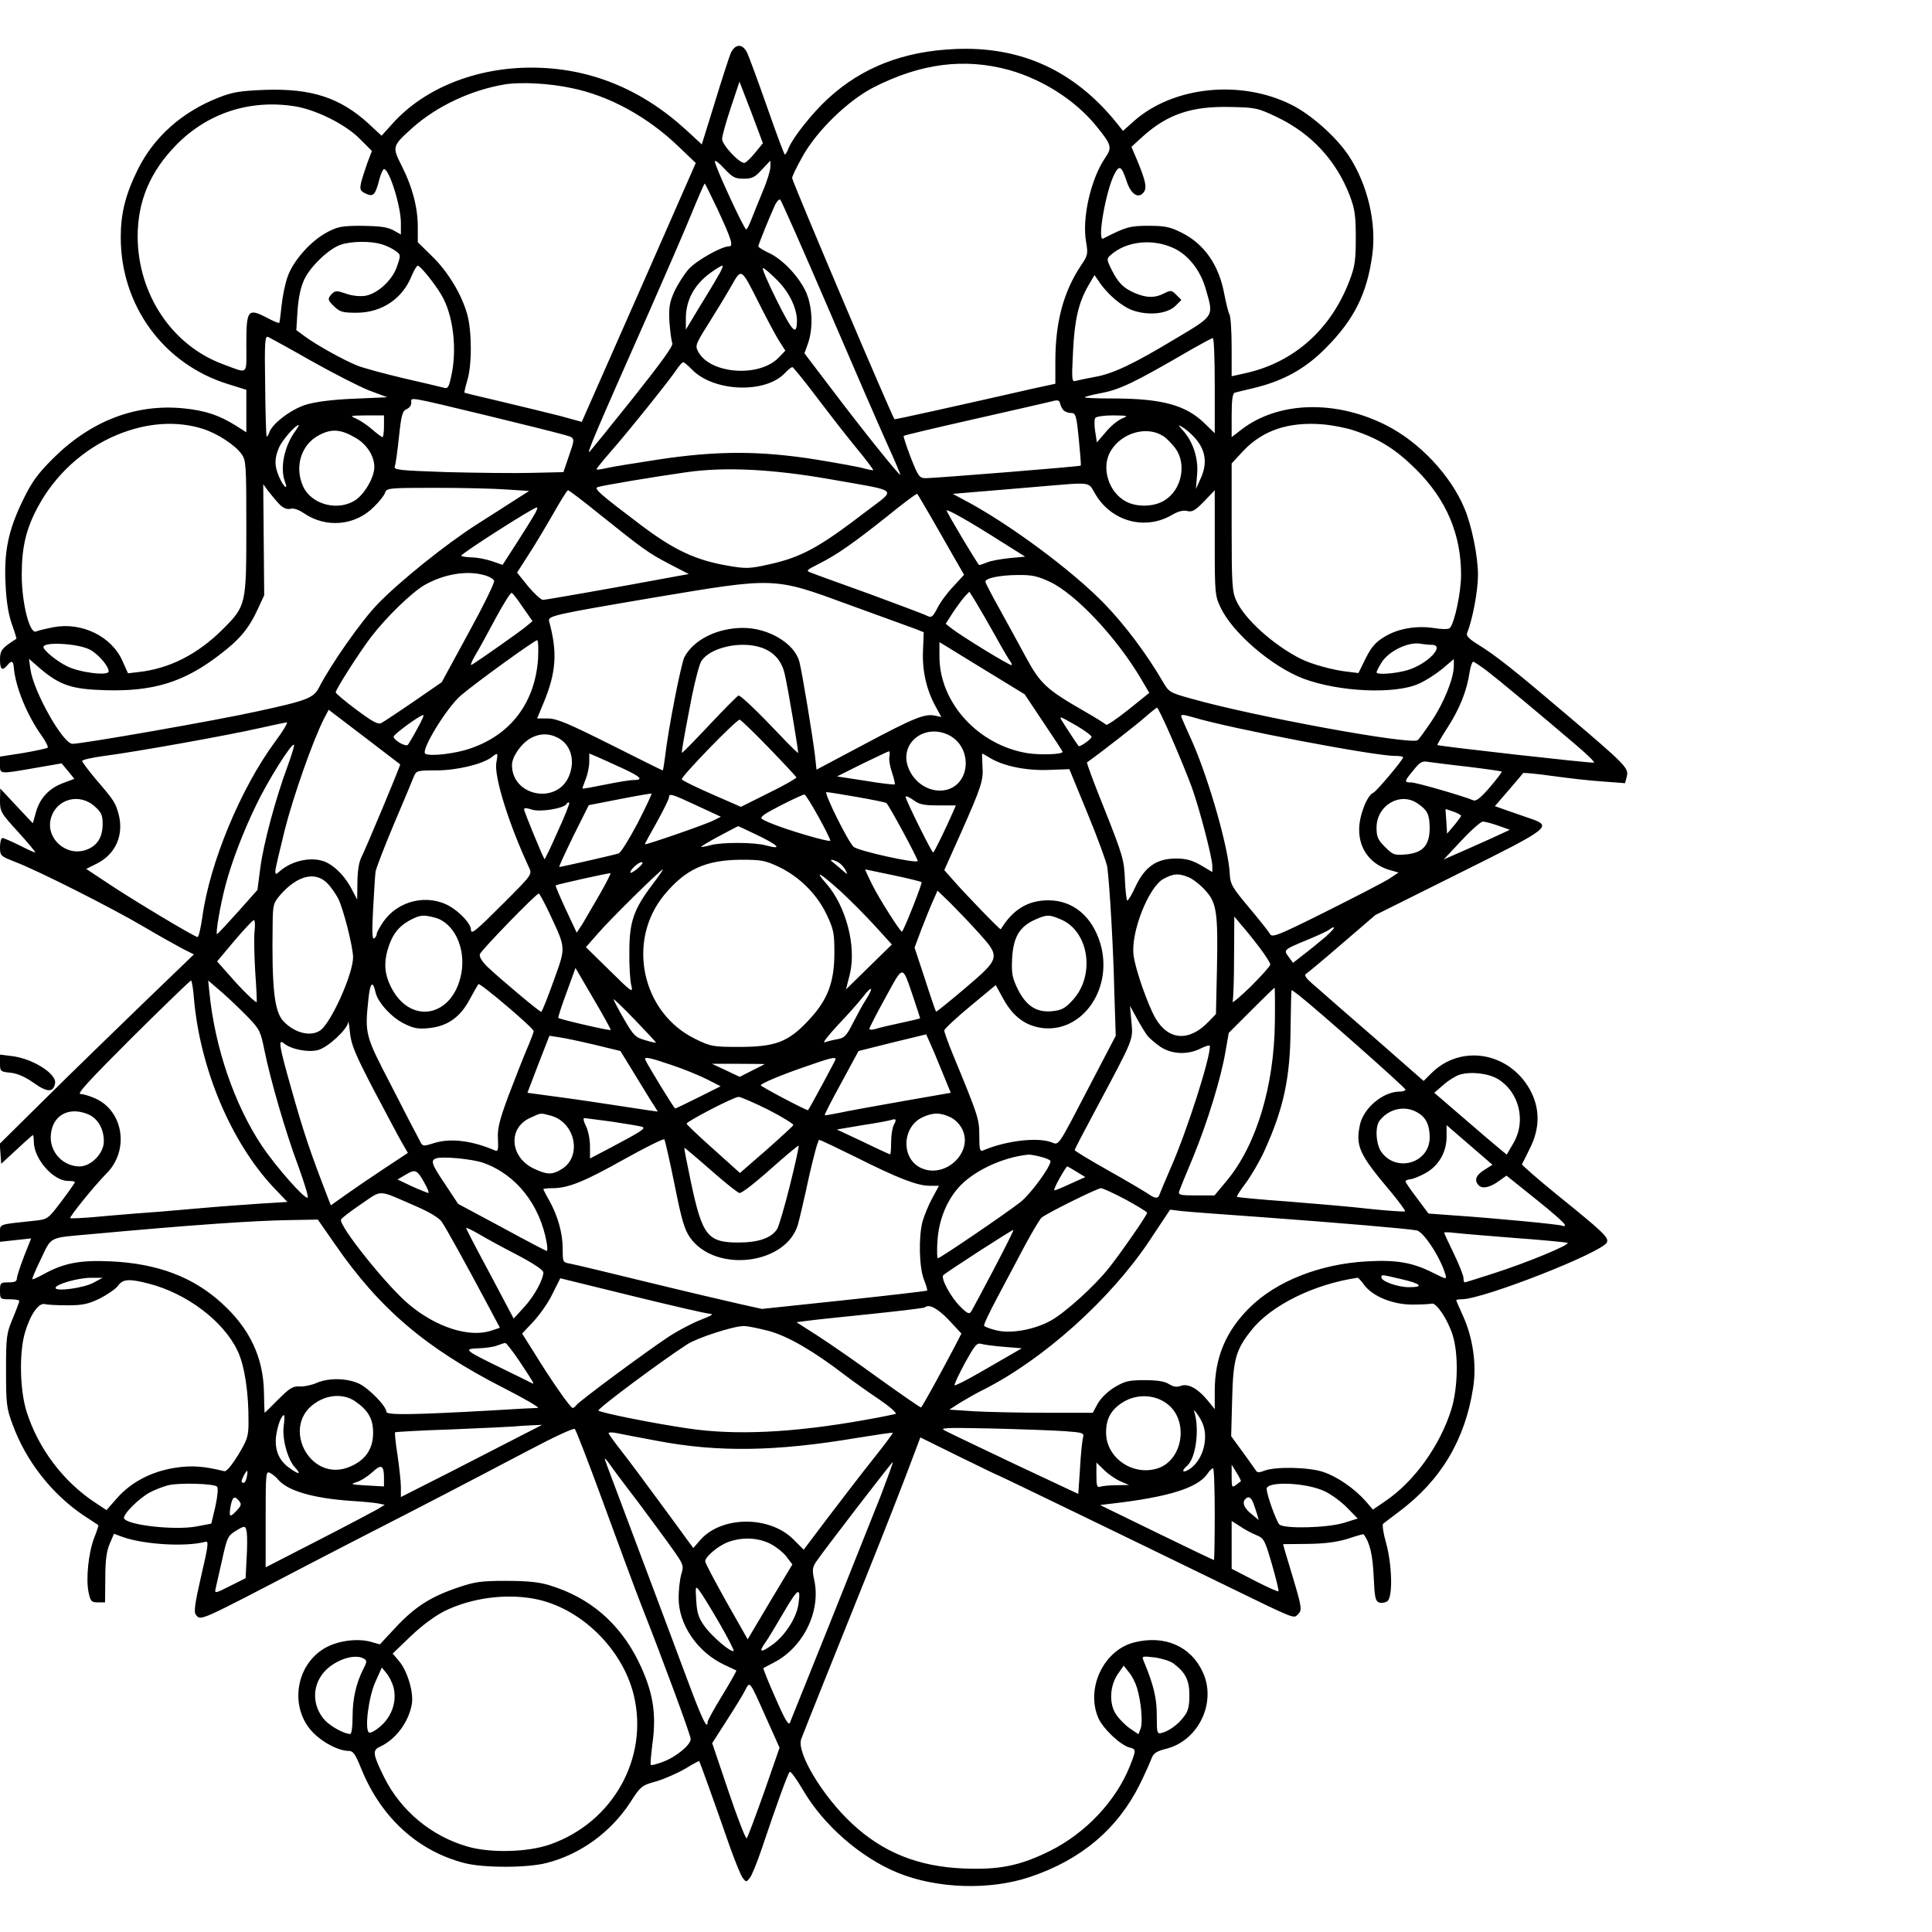 <?xml version="1.0" standalone="no"?>
<!DOCTYPE svg PUBLIC "-//W3C//DTD SVG 20010904//EN"
 "http://www.w3.org/TR/2001/REC-SVG-20010904/DTD/svg10.dtd">
<svg version="1.0" xmlns="http://www.w3.org/2000/svg"
 width="800pt" height="800pt" viewBox="0 0 800 800"
 preserveAspectRatio="xMidYMid meet">
<g transform="translate(0,800) scale(0.1,-0.1)"
fill="#000000" stroke="none">
<path d="M3025 7778 c-7 -18 -37 -110 -66 -205 l-53 -171 -65 60 c-187 171
-402 258 -641 258 -231 0 -443 -86 -573 -230 l-47 -52 -56 52 c-117 106 -235
144 -424 138 -104 -4 -136 -9 -192 -31 -153 -59 -271 -164 -338 -300 -51 -104
-70 -181 -70 -280 0 -283 178 -526 446 -608 l74 -23 0 -88 0 -88 -41 26 c-71
45 -129 64 -218 73 -198 20 -385 -51 -543 -209 -62 -62 -86 -95 -122 -169 -62
-126 -80 -216 -73 -350 3 -70 12 -126 26 -165 12 -33 20 -60 19 -61 -60 -38
-68 -48 -68 -86 0 -41 9 -49 30 -24 17 21 25 19 27 -7 6 -81 55 -200 116 -285
17 -24 28 -46 24 -49 -3 -3 -49 -13 -101 -22 l-96 -15 0 -34 c0 -39 -4 -39
145 -13 l110 19 27 -32 26 -32 -48 -18 c-58 -22 -96 -63 -112 -123 l-12 -43
-68 72 -67 72 -1 -49 c0 -47 3 -52 76 -132 42 -46 73 -84 70 -84 -4 0 -33 13
-66 30 -33 16 -64 30 -70 30 -5 0 -10 -17 -10 -37 0 -37 2 -38 63 -62 90 -34
400 -190 535 -270 64 -38 137 -78 161 -91 l44 -22 -214 -206 c-118 -114 -299
-290 -402 -392 l-188 -186 3 -41 3 -42 64 59 c35 33 66 60 67 60 2 0 4 -12 4
-27 0 -71 80 -163 142 -163 16 0 28 -2 28 -5 0 -3 -25 -39 -56 -80 -56 -74
-57 -74 -113 -80 -150 -16 -141 -12 -141 -51 l0 -36 64 7 65 7 -29 -73 c-16
-41 -29 -82 -30 -91 0 -14 -8 -18 -35 -18 -33 0 -35 -2 -35 -35 0 -34 1 -35
40 -35 22 0 40 -3 40 -7 0 -3 -12 -36 -27 -72 -26 -62 -28 -75 -28 -216 0
-137 2 -156 27 -223 55 -151 161 -287 294 -377 33 -21 60 -40 61 -40 2 -1 -6
-25 -17 -53 -24 -62 -35 -172 -23 -227 8 -36 12 -40 38 -40 l30 0 1 100 c0 72
5 112 18 142 l18 42 38 -14 c89 -31 261 -41 341 -19 14 4 11 -18 -18 -142 -26
-113 -31 -149 -22 -160 21 -26 5 -33 469 209 63 33 255 132 425 219 171 88
390 203 489 255 98 52 182 91 186 86 5 -4 59 -144 120 -311 61 -167 131 -356
156 -420 91 -231 204 -537 204 -553 0 -24 -60 -74 -114 -94 -26 -10 -49 -16
-51 -13 -3 2 1 43 7 91 17 126 1 215 -58 337 -79 160 -203 266 -370 316 -42
13 -92 18 -179 18 -104 0 -130 -4 -200 -28 -112 -38 -176 -79 -255 -163 l-67
-72 -39 11 c-56 15 -137 4 -190 -27 -122 -72 -146 -248 -48 -349 41 -42 105
-75 145 -76 22 0 29 -10 57 -79 82 -199 234 -337 427 -386 79 -20 259 -20 339
1 140 36 265 127 346 251 43 67 47 70 108 87 34 10 88 34 119 52 31 19 57 33
58 32 3 -3 65 -176 129 -360 21 -58 44 -115 52 -125 14 -17 14 -17 29 1 8 10
30 64 49 120 64 191 108 311 116 319 4 4 28 -29 55 -75 85 -146 239 -280 393
-343 162 -66 381 -73 547 -17 212 71 363 199 455 384 21 43 42 90 48 106 8 22
19 30 62 41 133 34 208 191 151 316 -50 109 -159 156 -285 124 -127 -32 -202
-193 -147 -315 20 -44 92 -111 128 -120 28 -7 28 -10 2 -76 -57 -144 -183
-279 -333 -353 -123 -61 -209 -78 -356 -72 -188 8 -333 66 -461 185 -123 114
-233 297 -211 352 15 40 186 466 272 680 71 177 149 375 201 515 l20 53 160
-79 c88 -43 162 -79 164 -79 3 0 538 -259 940 -455 296 -144 281 -138 300
-119 17 17 16 27 -22 154 -14 47 -29 96 -33 110 l-7 26 101 1 c72 1 119 7 166
21 35 12 65 20 66 19 26 -33 38 -85 42 -174 4 -90 7 -103 24 -109 10 -3 25 0
33 6 23 19 19 150 -5 239 -12 41 -17 77 -13 81 4 4 35 27 68 52 173 130 272
298 305 512 15 97 -1 205 -41 295 -16 35 -29 65 -29 67 0 2 10 4 23 4 88 0
585 195 601 236 8 20 -14 41 -207 197 -81 66 -146 123 -145 126 2 3 17 33 33
66 43 85 42 168 -1 245 -88 155 -287 187 -408 65 l-31 -31 -195 171 c-107 93
-220 191 -250 218 -45 38 -52 49 -40 56 9 6 76 62 150 126 l135 116 345 172
c386 192 391 196 290 230 -30 10 -74 26 -98 34 l-42 15 57 66 c32 37 59 69 60
71 2 2 56 -3 120 -12 65 -9 159 -20 210 -23 l92 -7 7 27 c9 35 -2 47 -241 250
-221 188 -300 251 -373 296 -39 24 -52 37 -47 49 23 57 45 175 45 240 0 78
-26 205 -56 276 -57 137 -187 275 -324 344 -209 106 -446 99 -597 -16 l-43
-33 0 90 c0 64 4 92 13 94 6 2 44 11 82 20 122 30 211 80 295 165 117 118 170
224 192 383 19 134 -19 294 -97 413 -52 78 -155 170 -237 211 -209 105 -488
77 -651 -66 l-47 -42 -27 34 c-175 216 -396 317 -668 305 -214 -9 -386 -76
-526 -205 -65 -59 -146 -162 -163 -204 -6 -16 -13 -28 -16 -28 -3 0 -36 89
-74 198 -38 108 -75 209 -83 225 -19 38 -50 36 -68 -5z m1154 -68 c138 -39
273 -125 358 -229 67 -82 69 -91 39 -135 -59 -87 -96 -248 -79 -346 9 -52 7
-58 -20 -98 -73 -109 -107 -235 -107 -397 l0 -94 -92 -20 c-294 -67 -573 -129
-574 -127 -12 14 -424 985 -424 999 0 7 19 46 42 87 58 106 187 232 293 287
197 101 378 124 564 73z m-1811 -75 c156 -32 314 -119 442 -242 l71 -68 -101
-230 c-55 -126 -162 -368 -236 -536 l-135 -306 -87 24 c-48 12 -157 39 -242
59 -85 20 -156 37 -157 38 -1 1 4 24 12 51 20 64 19 207 -1 276 -24 83 -80
175 -145 238 l-59 58 0 63 c0 80 -22 165 -66 252 -41 81 -40 83 43 158 102 91
245 158 386 181 67 10 183 4 275 -16z m760 -266 c-17 -21 -36 -40 -44 -43 -18
-7 -94 73 -94 99 0 11 16 69 36 129 l36 108 49 -127 48 -128 -31 -38z m-1908
191 c89 -14 213 -76 272 -137 l48 -48 -19 -50 c-10 -28 -22 -65 -26 -82 -6
-29 -3 -34 20 -45 31 -14 39 -6 56 60 6 23 15 42 19 42 22 0 70 -154 70 -223
l0 -48 -32 18 c-25 13 -57 17 -128 18 -84 0 -101 -3 -146 -27 -66 -35 -138
-115 -162 -181 -11 -29 -22 -83 -26 -122 -4 -38 -8 -71 -10 -72 -2 -2 -26 8
-54 23 -76 39 -82 30 -82 -113 0 -130 11 -121 -97 -81 -211 78 -352 290 -353
528 0 148 52 270 161 381 129 131 303 188 489 159z m4070 -46 c141 -68 244
-180 299 -324 21 -55 25 -82 25 -175 0 -94 -4 -120 -26 -177 -76 -200 -227
-336 -425 -382 l-63 -14 0 119 c0 66 -4 127 -9 137 -5 9 -14 46 -21 82 -22
122 -83 210 -178 257 -48 24 -69 28 -137 28 -77 0 -94 -5 -187 -53 -26 -13 11
199 47 268 20 38 29 33 50 -30 18 -55 49 -75 71 -46 14 19 8 47 -28 134 l-23
54 46 42 c103 93 203 127 364 123 106 -2 113 -4 195 -43z m-2211 -254 c36 0
47 6 76 38 l35 37 0 -26 c0 -15 -14 -60 -31 -100 -17 -41 -38 -93 -47 -116 -9
-24 -19 -43 -22 -43 -9 0 -130 263 -130 281 0 8 17 -5 39 -29 34 -36 44 -42
80 -42z m-108 -126 c58 -125 67 -154 48 -154 -32 0 -137 -60 -168 -95 -19 -22
-45 -63 -59 -93 -20 -45 -23 -64 -20 -125 3 -40 8 -79 12 -88 5 -10 -45 -79
-165 -230 -94 -118 -174 -216 -177 -219 -16 -15 22 74 253 595 58 132 132 302
163 377 31 76 58 138 60 138 2 0 25 -48 53 -106z m458 -409 c104 -242 214
-496 245 -564 31 -68 55 -125 54 -127 -4 -4 -153 181 -286 357 l-111 146 14
39 c24 66 19 162 -11 222 -32 64 -98 132 -153 156 -22 11 -41 22 -41 26 0 7
47 123 70 173 8 15 17 24 21 20 5 -5 94 -206 198 -448z m-1850 264 c21 -6 47
-19 59 -28 22 -16 22 -17 6 -64 -19 -57 -80 -113 -132 -122 -23 -3 -54 0 -79
9 -38 13 -44 13 -58 0 -20 -21 -19 -27 11 -55 22 -21 35 -24 92 -24 105 1 190
59 228 156 9 21 20 39 24 39 10 0 70 -74 97 -120 50 -83 67 -227 41 -340 -10
-45 -14 -51 -32 -45 -12 3 -86 21 -166 39 -80 19 -165 42 -190 52 -56 22 -174
88 -219 122 l-34 25 5 81 c4 54 13 97 28 129 26 55 104 129 152 144 45 15 123
15 167 2z m3284 -18 c60 -29 110 -94 131 -172 32 -111 35 -105 -129 -203 -173
-104 -257 -144 -333 -157 -32 -6 -66 -13 -76 -16 -18 -5 -19 0 -13 118 6 133
23 207 64 277 l25 43 16 -23 c37 -57 98 -108 145 -124 66 -22 142 -13 175 20
l24 24 -21 21 c-20 20 -23 20 -51 6 -37 -19 -71 -19 -117 0 -50 21 -71 41 -99
96 -22 44 -22 48 -6 62 65 59 176 71 265 28z m-1892 -118 c-15 -27 -51 -86
-80 -133 l-51 -85 0 47 c0 75 35 140 103 189 22 16 44 29 48 29 5 0 -4 -21
-20 -47z m248 -14 c50 -50 81 -116 81 -168 -1 -64 -18 -46 -83 84 -37 74 -63
135 -58 135 6 0 32 -23 60 -51z m-72 -103 c30 -60 66 -127 80 -149 l25 -39
-28 -29 c-80 -83 -284 -68 -333 25 -13 24 -11 31 41 113 30 48 73 118 94 155
46 80 40 84 121 -76z m-1857 -231 c91 -51 198 -106 239 -122 l75 -28 -140 -6
c-92 -4 -159 -13 -198 -25 -61 -19 -140 -79 -151 -115 -4 -11 -9 -19 -11 -16
-2 2 -5 97 -6 210 -3 181 -1 207 12 202 8 -4 89 -48 180 -100z m3740 -102 l0
-197 -42 41 c-78 76 -177 103 -382 103 -66 0 -117 2 -114 5 2 3 30 10 61 16
83 15 138 41 382 183 44 25 83 46 87 46 5 0 8 -89 8 -197z m-2166 68 c90 -94
305 -102 386 -16 13 14 27 25 31 25 3 0 45 -51 91 -112 47 -62 121 -158 166
-213 45 -54 80 -101 78 -102 -1 -1 -18 2 -37 7 -19 6 -108 22 -199 37 -232 37
-412 37 -655 0 -99 -15 -197 -31 -217 -36 -21 -5 -38 -7 -38 -4 0 3 26 35 58
72 70 79 251 305 276 344 10 15 21 27 25 27 4 0 20 -13 35 -29z m-854 -190
c140 -34 281 -69 313 -78 64 -18 61 -7 27 -108 l-17 -50 -129 -3 c-71 -2 -229
0 -352 3 -200 7 -223 9 -217 24 3 8 11 63 17 122 10 92 14 107 32 115 12 5 20
17 19 28 -1 22 -17 25 307 -53z m2392 22 c6 -7 20 -13 32 -13 20 0 23 -7 33
-107 6 -60 10 -110 8 -111 -4 -4 -593 -51 -640 -52 -28 0 -32 5 -64 86 -18 47
-31 87 -29 89 3 3 135 34 294 70 159 36 303 69 319 73 24 7 31 5 34 -7 2 -9 8
-22 13 -28z m-2812 -68 c0 -25 -3 -45 -6 -45 -4 0 -22 14 -42 31 -19 17 -49
37 -66 45 -30 13 -28 13 42 14 l72 0 0 -45z m3054 31 c-16 -7 -47 -32 -66 -56
l-36 -42 -7 45 c-4 25 -4 50 0 56 3 6 36 11 73 11 65 -1 66 -1 36 -14z m-3803
-42 c59 -19 133 -67 159 -104 19 -26 20 -44 20 -304 0 -320 -1 -325 -97 -421
-104 -104 -221 -164 -351 -178 l-42 -5 -22 49 c-44 103 -168 164 -286 142 -31
-6 -64 -14 -73 -18 -27 -10 -59 119 -59 235 0 115 18 191 68 283 71 132 189
239 326 296 123 51 246 60 357 25z m4764 -6 c106 -35 176 -79 260 -163 124
-124 185 -267 185 -435 0 -72 -27 -201 -47 -221 -5 -5 -32 -5 -63 0 -74 12
-154 -2 -209 -37 -35 -21 -53 -42 -76 -88 l-30 -61 -40 5 c-63 6 -155 32 -199
54 -113 57 -232 164 -267 241 -17 38 -19 68 -19 305 l0 263 50 54 c80 83 185
119 325 108 39 -3 97 -14 130 -25z m-4385 -7 c-44 -63 -61 -150 -40 -206 15
-40 -7 -20 -25 22 -19 45 -19 74 0 119 13 31 68 94 82 94 2 0 -5 -13 -17 -29z
m3722 -18 c51 -53 60 -111 28 -178 l-18 -40 5 61 c6 66 -17 136 -60 183 -20
22 -20 23 -2 13 11 -6 32 -23 47 -39z m-3468 -7 c46 -27 76 -75 76 -120 0 -41
-39 -110 -77 -136 -71 -48 -181 -21 -217 54 -38 81 -10 175 65 214 52 28 91
25 153 -12z m3343 8 c12 -7 34 -30 49 -49 49 -65 28 -173 -44 -217 -43 -27
-113 -29 -159 -5 -74 39 -105 143 -63 211 46 75 150 104 217 60z m-1382 -178
c295 -52 278 -37 154 -132 -198 -152 -271 -192 -409 -222 -76 -17 -93 -17
-163 -5 -136 23 -226 65 -366 171 -168 127 -193 149 -176 155 15 6 228 42 370
62 157 22 350 13 590 -29z m1100 -61 c67 -115 208 -153 320 -86 24 14 45 19
61 15 21 -5 33 2 70 40 l44 46 0 -217 c0 -208 1 -220 24 -268 49 -105 212
-245 343 -295 146 -55 380 -66 478 -21 28 12 71 40 98 62 l47 40 0 -28 c0 -51
-41 -153 -92 -229 -27 -40 -53 -76 -58 -79 -32 -20 -680 99 -937 172 -90 25
-93 27 -119 72 -65 112 -156 233 -239 319 -134 139 -400 336 -585 433 l-45 24
95 8 c52 4 165 14 250 21 237 20 214 23 245 -29z m-3377 -44 c15 -15 30 -21
44 -18 13 4 34 -3 56 -18 92 -63 213 -52 290 26 23 22 44 49 47 60 6 18 18 19
209 19 112 0 244 -3 295 -7 l92 -6 -58 -37 c-32 -21 -103 -66 -158 -101 -130
-83 -321 -237 -411 -330 -67 -69 -194 -250 -242 -344 -23 -45 -47 -55 -254
-100 -161 -36 -725 -135 -768 -135 -39 0 -160 214 -174 308 l-6 44 47 -41 c82
-69 131 -85 268 -89 199 -6 326 33 472 145 86 65 123 110 160 190 l27 58 -2
230 -2 230 22 -30 c13 -16 33 -41 46 -54z m1329 -44 c180 -144 198 -157 286
-203 l79 -41 -88 -16 c-208 -39 -500 -90 -515 -91 -8 -1 -36 25 -62 56 l-46
57 43 67 c24 36 70 113 103 170 32 57 61 104 65 104 4 0 65 -46 135 -103z
m1360 6 c25 -43 67 -117 95 -166 l50 -87 -45 -49 c-25 -26 -55 -67 -66 -90
-19 -36 -24 -40 -42 -31 -11 6 -118 46 -237 90 -119 43 -228 82 -242 88 -24 9
-23 10 30 37 76 38 144 86 285 198 65 53 121 95 123 92 2 -2 24 -39 49 -82z
m-1638 -10 c-12 -21 -46 -75 -75 -120 l-53 -82 -43 15 c-24 8 -62 16 -85 16
-24 1 -43 4 -43 7 0 9 297 199 313 200 5 1 -1 -16 -14 -36z m1931 -102 l105
-66 -65 -6 c-36 -4 -78 -11 -93 -18 -16 -6 -30 -11 -32 -11 -5 0 -135 218
-135 226 0 8 96 -46 220 -125z m-2137 -142 c21 -5 40 -16 43 -24 3 -7 -45
-105 -106 -216 l-111 -204 -116 -80 c-64 -44 -125 -84 -134 -89 -14 -7 -37 6
-103 55 -47 35 -85 67 -86 72 0 12 96 163 147 230 65 84 165 181 220 214 78
45 175 62 246 42z m2344 -28 c108 -51 278 -232 379 -404 l33 -56 -87 -70 c-48
-38 -89 -66 -92 -62 -3 4 -43 29 -90 56 -155 89 -182 113 -241 222 -29 54 -79
145 -111 203 -32 57 -58 108 -58 111 0 15 58 27 130 28 63 1 85 -4 137 -28z
m-832 -95 c132 -48 256 -93 275 -100 l35 -14 -3 -75 c-4 -83 14 -164 53 -234
l23 -42 -28 6 c-42 8 -87 -10 -297 -122 l-192 -102 -6 56 c-10 83 -54 350 -65
391 -20 76 -128 140 -233 140 -107 0 -205 -49 -243 -121 -14 -28 -67 -297 -80
-412 -4 -31 -8 -57 -10 -57 -2 0 -99 48 -216 107 -176 88 -221 107 -258 108
l-46 0 27 65 c52 125 58 209 23 336 -6 24 6 27 436 100 502 84 492 85 805 -30z
m-1349 -12 l39 -56 -30 -25 c-26 -21 -183 -132 -222 -156 -7 -4 0 14 15 40 16
26 54 96 86 156 32 59 61 105 65 102 5 -2 26 -30 47 -61z m1955 -116 c28 -51
56 -99 62 -106 5 -7 8 -14 6 -16 -5 -5 -211 122 -249 152 l-24 19 28 44 c16
24 38 54 49 67 l21 22 28 -45 c15 -25 51 -87 79 -137z m-1893 -95 c-12 -181
-112 -315 -280 -372 -62 -22 -167 -34 -187 -22 -20 13 88 190 147 241 58 50
304 228 316 229 5 1 6 -34 4 -76z m-1860 39 c34 -15 82 -69 82 -92 0 -20 -120
-5 -172 21 -43 21 -98 66 -98 80 0 22 136 15 188 -9z m3736 -102 l139 -85 78
-117 c44 -65 79 -119 79 -121 0 -11 -90 -14 -144 -6 -205 33 -366 209 -366
401 l0 59 38 -23 c20 -13 100 -61 176 -108z m1824 120 c59 0 -16 -80 -100
-105 -52 -15 -128 -20 -128 -9 0 4 9 22 21 41 30 48 114 88 164 77 11 -2 30
-4 43 -4z m-2777 -11 c54 -18 87 -56 99 -113 15 -66 57 -320 55 -324 -1 -1
-36 32 -76 75 -91 96 -161 163 -171 163 -3 0 -57 -54 -119 -120 -62 -66 -114
-119 -115 -117 -3 2 8 63 41 234 14 68 31 134 40 147 37 55 161 83 246 55z
m3005 -96 c47 -36 217 -177 376 -313 42 -36 73 -66 68 -68 -9 -3 -643 68 -648
73 -2 1 18 35 43 74 49 76 79 151 90 226 4 25 11 45 15 45 4 0 29 -17 56 -37z
m-1304 -280 c31 -71 68 -162 83 -203 33 -92 85 -293 85 -326 l0 -25 -47 28
c-37 21 -61 28 -104 28 -79 0 -128 -34 -166 -114 -15 -33 -31 -60 -35 -60 -3
-1 -8 38 -10 87 -3 81 -9 100 -82 285 -44 108 -77 198 -75 200 63 45 205 156
239 186 25 22 48 40 51 41 3 0 31 -57 61 -127z m-3195 -108 c3 -2 -141 -346
-162 -388 -9 -18 -15 -59 -15 -101 l-1 -71 -21 40 c-25 50 -64 92 -102 112
-55 29 -144 13 -198 -35 -16 -14 -18 -14 -18 1 0 9 18 85 39 170 36 142 117
371 162 460 l20 38 147 -112 c81 -62 148 -113 149 -114z m71 148 c-17 -32 -35
-62 -39 -67 -9 -10 -59 19 -59 34 0 9 108 89 123 89 4 1 -7 -25 -25 -56z
m3212 47 c156 -47 749 -160 836 -160 19 0 34 -2 34 -6 0 -10 -111 -142 -124
-147 -25 -10 -58 -94 -58 -151 -1 -85 51 -150 135 -171 l28 -8 -39 -26 c-22
-14 -140 -75 -262 -136 -198 -99 -222 -108 -231 -93 -5 10 -45 60 -87 110 -72
86 -78 97 -80 143 -6 105 -84 380 -153 539 -23 50 -43 97 -46 104 -6 15 2 15
47 2z m-477 -38 c31 -19 57 -38 57 -43 0 -9 -49 -44 -54 -38 -6 7 -63 94 -71
108 -10 17 -5 15 68 -27z m-1280 -88 c61 -63 113 -119 115 -123 1 -3 -50 -33
-114 -64 l-116 -58 -119 52 c-66 29 -122 56 -126 62 -5 9 225 247 240 247 4 0
58 -52 120 -116z m-2043 26 c-143 -193 -272 -504 -302 -727 -7 -46 -15 -83
-20 -83 -12 0 -269 154 -372 223 l-89 59 44 22 c78 39 113 119 90 205 -13 47
-17 55 -99 150 -28 34 -52 66 -52 70 0 5 42 14 92 21 133 17 515 86 638 114
58 13 111 24 117 25 7 1 -14 -35 -47 -79z m2791 25 c95 -50 89 -198 -10 -225
-66 -17 -138 26 -162 97 -33 100 73 179 172 128z m-1621 -10 c54 -28 73 -94
46 -159 -50 -119 -236 -83 -236 46 0 33 35 85 72 108 39 24 79 25 118 5z
m-1119 -117 c-49 -132 -100 -321 -113 -421 l-12 -92 -80 -90 c-44 -49 -83 -91
-87 -93 -8 -3 13 121 35 203 24 92 72 219 126 330 48 101 148 260 157 251 3
-2 -9 -42 -26 -88z m2492 39 c-3 -12 2 -42 11 -67 8 -24 13 -46 11 -48 -2 -2
-57 4 -122 15 l-117 18 104 52 c58 28 108 52 111 52 3 1 4 -9 2 -22z m-1628
-26 c-9 -57 51 -252 136 -434 13 -28 11 -30 -107 -148 -116 -116 -134 -131
-134 -108 0 23 -43 70 -87 96 -92 53 -214 25 -276 -64 -15 -22 -27 -44 -27
-50 0 -7 -5 -15 -11 -19 -8 -5 -9 29 -4 122 4 71 8 140 10 154 2 14 36 102 75
195 40 94 77 182 83 198 11 26 13 27 93 27 85 0 190 25 229 54 27 21 28 21 20
-23z m522 -22 c78 -36 89 -49 46 -49 -16 0 -68 -9 -118 -19 -49 -10 -91 -18
-93 -16 -1 1 5 18 13 38 8 20 15 52 15 72 l0 35 33 -14 c17 -7 64 -29 104 -47z
m1525 41 c56 -33 151 -52 242 -48 l84 3 76 -185 c42 -102 78 -201 81 -220 10
-77 25 -335 29 -512 l6 -187 -106 -203 c-137 -263 -128 -250 -160 -238 -58 22
-188 7 -284 -34 -12 -5 -15 5 -15 61 0 70 -3 79 -111 341 -19 46 -34 89 -34
95 1 7 49 52 107 100 l106 88 32 -58 c40 -73 92 -111 162 -120 168 -19 294
167 239 351 -34 112 -113 178 -215 178 -85 0 -147 -38 -197 -120 -2 -4 -154
153 -202 209 l-32 36 69 154 c86 194 94 219 89 279 -1 28 -2 50 -1 50 1 0 17
-9 35 -20z m1977 -35 c74 -9 137 -18 139 -20 2 -2 -20 -31 -49 -65 -37 -43
-57 -59 -68 -54 -43 18 -236 74 -257 74 -31 0 -30 4 9 51 27 34 36 39 62 34
17 -2 91 -12 164 -20z m-3439 -234 c-35 -66 -70 -123 -79 -125 -21 -7 -238
-56 -245 -56 -3 0 24 58 58 128 l64 128 128 25 c71 14 131 24 132 23 2 -1 -24
-57 -58 -123z m908 109 c63 -11 117 -22 122 -25 9 -5 130 -229 130 -240 0 -13
-250 42 -266 59 -25 25 -124 226 -112 226 7 0 64 -9 126 -20z m-662 -36 l99
-46 -30 -15 c-30 -16 -285 -104 -285 -99 0 2 22 43 50 92 27 49 50 95 50 102
0 18 9 16 116 -34z m503 -46 c28 -50 50 -95 49 -99 -3 -8 -189 47 -253 75 -39
17 -39 18 -20 33 21 16 155 83 166 83 4 0 30 -41 58 -92z m496 47 l73 0 -13
-30 c-28 -64 -77 -165 -81 -165 -6 0 -114 218 -114 230 0 6 14 0 31 -12 25
-19 43 -23 104 -23z m-3493 -4 c28 -25 33 -36 33 -73 0 -58 -25 -94 -74 -109
-82 -24 -163 53 -140 133 22 80 118 106 181 49z m5478 12 c41 -28 49 -45 50
-100 0 -73 -27 -104 -98 -111 -49 -4 -54 -2 -87 31 -30 30 -35 42 -35 80 0 92
98 150 170 100z m-3561 -117 c-28 -64 -53 -115 -54 -114 -7 8 -85 198 -85 207
0 6 11 6 31 -1 34 -12 133 4 145 23 3 6 8 8 11 5 3 -2 -19 -57 -48 -120z
m3710 83 c17 -6 31 -14 31 -17 -1 -4 -14 -22 -29 -40 l-29 -34 -3 51 c-2 28
-4 51 -3 51 1 0 15 -5 33 -11z m185 -58 l48 -17 -28 -13 c-16 -8 -78 -36 -137
-62 l-109 -48 74 79 c40 43 80 78 88 78 8 0 37 -7 64 -17z m-3064 -41 c86 -42
100 -59 33 -41 -48 14 -187 14 -232 1 -19 -5 -36 -8 -38 -7 -1 2 32 22 75 45
42 22 77 41 78 41 0 1 38 -17 84 -39z m86 -130 c85 -41 157 -113 197 -197 29
-61 32 -77 32 -158 0 -123 -28 -196 -107 -280 -84 -90 -137 -110 -288 -110
-109 0 -118 2 -181 33 -222 108 -286 406 -128 597 88 106 171 144 318 145 84
0 100 -3 157 -30z m244 20 c11 -6 25 -20 31 -33 11 -21 11 -21 -17 3 -16 14
-33 28 -38 32 -14 11 2 10 24 -2z m-827 -24 c-15 -13 -30 -22 -32 -20 -7 7 31
44 46 44 8 0 2 -10 -14 -24z m59 -68 c-78 -103 -96 -155 -96 -278 -1 -58 3
-121 8 -140 8 -33 3 -30 -90 62 l-98 96 52 59 c50 58 258 263 267 263 2 0 -17
-28 -43 -62z m996 38 c62 -13 115 -26 118 -29 4 -4 -70 -192 -81 -205 -4 -5
-94 135 -124 196 -17 34 -30 62 -28 62 1 0 53 -11 115 -24z m-1214 -78 c-26
-45 -58 -100 -71 -122 l-25 -38 -45 96 c-25 54 -44 98 -42 100 7 4 224 53 227
50 2 -1 -18 -40 -44 -86z m995 13 c42 -39 107 -104 145 -146 l69 -76 -95 -93
-95 -93 16 63 c28 117 -16 283 -99 377 -50 57 -26 44 59 -32z m1444 56 c18 -8
49 -32 69 -55 46 -51 52 -90 47 -331 l-4 -180 -30 -31 c-80 -84 -166 -79 -220
13 -31 53 -84 203 -91 261 -13 94 63 287 126 318 42 22 61 22 103 5z m-3568
-24 c15 -15 35 -44 45 -63 22 -43 62 -202 62 -244 0 -62 -75 -237 -125 -293
-36 -40 -113 -26 -164 29 -37 40 -48 136 -44 405 1 78 3 84 33 119 70 79 143
97 193 47z m2696 -204 c93 -103 92 -106 -57 -233 -64 -54 -117 -97 -118 -95
-2 2 -23 63 -46 135 l-43 130 28 75 c16 41 37 94 48 118 l19 43 50 -48 c27
-27 81 -83 119 -125z m-1778 84 c72 -154 71 -141 19 -286 -25 -70 -48 -127
-51 -127 -7 0 -174 140 -223 187 -23 23 -34 41 -31 52 6 17 233 251 244 251 3
0 22 -35 42 -77z m-471 -23 c79 -22 128 -127 108 -232 -35 -182 -213 -214
-292 -53 -25 50 -29 97 -13 152 18 62 45 97 93 123 43 22 54 23 104 10z m2595
-9 c114 -52 138 -233 44 -333 -30 -33 -45 -41 -83 -45 -65 -7 -109 21 -144 92
-23 47 -26 65 -23 127 5 87 30 130 93 159 51 23 61 23 113 0z m818 -114 c25
-33 45 -64 45 -71 0 -6 -37 -47 -81 -91 -45 -44 -79 -72 -75 -62 3 10 6 94 6
185 l1 167 29 -35 c17 -19 51 -61 75 -93z m-4161 66 c-3 -27 -1 -103 3 -170 5
-68 7 -123 6 -123 -8 0 -62 53 -109 107 l-55 62 72 86 c40 47 76 85 80 85 5 0
6 -21 3 -47z m4435 -22 c-25 -21 -65 -54 -90 -73 l-45 -35 -18 25 c-22 29 -23
29 84 73 41 17 79 35 85 40 5 5 13 9 18 9 6 0 -10 -17 -34 -39z m-2960 -386
c-4 -4 -211 44 -217 50 -2 2 13 49 34 105 l37 102 74 -127 c41 -69 73 -128 72
-130z m1252 138 c16 -48 29 -88 29 -89 0 -2 -35 -10 -77 -19 -43 -9 -90 -20
-105 -25 -16 -5 -28 -5 -28 0 0 5 30 63 67 130 75 137 68 137 114 3z m-2978
-7 c25 -289 152 -592 327 -780 l60 -63 -113 -7 c-61 -4 -184 -13 -272 -21 -88
-8 -198 -17 -245 -20 -47 -4 -125 -10 -175 -15 -49 -4 -92 -6 -94 -4 -5 5 104
139 150 185 95 95 71 257 -45 310 -22 10 -51 19 -63 19 -16 0 38 58 215 235
130 129 240 235 243 235 3 0 9 -33 12 -74z m224 -78 c48 -50 52 -58 68 -137
25 -124 89 -344 141 -482 24 -67 42 -124 38 -128 -10 -10 -131 127 -190 215
-114 171 -195 409 -217 636 l-5 48 57 -49 c31 -27 79 -73 108 -103z m528 103
c9 -42 68 -106 121 -131 37 -18 56 -22 102 -17 75 8 128 45 167 119 17 31 33
59 36 63 7 6 229 -182 229 -195 0 -4 -13 -39 -30 -78 -16 -38 -50 -125 -76
-193 -37 -101 -45 -134 -42 -177 2 -43 0 -51 -12 -46 -95 41 -184 52 -252 31
-48 -15 -48 -15 -61 12 -8 14 -60 114 -115 222 -111 214 -112 215 -96 367 7
64 18 73 29 23z m2032 -28 c-14 -21 -38 -66 -55 -99 -27 -53 -35 -62 -64 -67
-18 -3 -42 -9 -53 -13 -11 -4 14 28 55 72 41 43 88 96 104 117 37 48 45 41 13
-10z m1692 -95 c-3 -266 -77 -511 -200 -658 l-50 -60 -76 0 c-67 0 -75 2 -70
18 3 9 28 71 56 137 59 143 116 327 135 438 l14 80 93 93 c52 52 95 94 97 94
1 0 2 -64 1 -142z m98 112 c73 -57 443 -384 443 -392 0 -4 -11 -8 -24 -8 -69
0 -150 -68 -165 -138 -18 -88 -4 -121 128 -277 35 -42 61 -78 59 -81 -3 -2
-68 2 -144 10 -76 9 -231 22 -343 31 -113 8 -206 17 -209 19 -2 3 15 29 37 58
22 30 56 88 75 129 82 180 109 306 110 516 1 84 3 153 4 153 2 0 15 -9 29 -20z
m-2661 -197 c-1 -2 -22 3 -45 10 -39 11 -48 19 -87 87 -24 41 -43 78 -43 82
-1 4 39 -34 88 -85 49 -51 88 -93 87 -94z m2034 30 c8 -11 33 -32 54 -47 48
-32 114 -35 169 -7 20 10 37 15 37 9 0 -55 -96 -353 -161 -501 -22 -51 -43
-100 -46 -109 -7 -23 -18 -23 -51 0 -15 10 -89 54 -164 96 -76 43 -138 80
-138 84 0 3 40 80 89 171 157 294 153 284 146 360 l-6 66 28 -51 c15 -28 35
-60 43 -71z m-3204 -223 c51 -96 103 -195 117 -219 l26 -45 -97 -64 c-53 -35
-125 -84 -160 -109 l-62 -44 -11 28 c-73 189 -101 270 -155 463 -48 169 -53
200 -29 180 30 -25 102 -39 142 -28 41 11 122 86 125 116 0 9 4 -10 7 -43 5
-50 21 -89 97 -235z m2354 75 l37 -90 -206 -36 c-113 -20 -230 -41 -260 -48
-30 -6 -55 -10 -56 -9 -2 2 29 62 69 135 l71 131 140 35 140 34 14 -31 c8 -17
31 -71 51 -121z m-1438 109 l107 -26 62 -101 c34 -56 69 -113 78 -126 l15 -24
-49 7 c-28 4 -93 14 -145 22 -52 8 -152 23 -221 32 l-125 17 45 118 46 118 40
-6 c22 -3 88 -17 147 -31z m319 -84 c49 -16 114 -43 146 -59 l57 -29 -92 -46
c-50 -25 -94 -46 -96 -46 -5 0 -114 179 -124 202 -6 14 18 9 109 -22z m679 24
c0 -4 -102 -193 -114 -211 -3 -4 -196 98 -196 103 0 7 84 43 190 79 97 34 120
40 120 29z m-293 -20 c-1 -1 -25 -13 -53 -27 l-51 -26 -57 27 -58 27 110 0
c61 0 110 -1 109 -1z m3037 -63 c87 -54 116 -174 63 -264 l-28 -48 -28 23
c-16 13 -83 70 -150 128 l-122 105 38 33 c20 18 51 37 67 42 47 14 119 6 160
-19z m-3023 -126 c60 -31 107 -60 104 -64 -3 -5 -54 -52 -113 -104 l-108 -94
-109 98 c-60 53 -110 101 -112 106 -2 8 191 109 215 111 7 1 62 -23 123 -53z
m2689 -12 c35 -20 50 -52 50 -103 0 -106 -138 -147 -200 -60 -23 32 -27 106
-7 130 39 50 105 64 157 33z m-5505 -7 c40 -17 65 -60 65 -112 0 -50 -53 -104
-101 -104 -66 1 -119 55 -119 120 1 88 71 131 155 96z m1917 -6 c101 -29 129
-169 44 -221 -39 -24 -60 -24 -113 1 -101 45 -112 169 -18 211 48 22 41 21 87
9z m1653 -6 c20 -9 40 -30 50 -51 46 -96 -73 -206 -172 -159 -84 40 -78 173
10 211 42 19 72 18 112 -1z m-1398 -19 c59 -9 114 -18 122 -21 17 -6 -2 -18
-130 -86 l-86 -45 0 51 c0 29 -8 66 -17 84 -9 17 -12 32 -7 32 6 0 59 -7 118
-15z m1164 -13 c-6 -12 -11 -43 -11 -71 0 -28 -2 -51 -4 -51 -2 0 -53 23 -112
52 l-109 51 107 18 c59 9 113 19 120 22 19 6 21 1 9 -21z m2449 -184 c-37 -22
-47 -43 -29 -64 15 -19 49 -12 89 18 l28 20 121 -97 c67 -53 121 -101 121
-107 0 -5 -4 -7 -9 -4 -9 6 -284 32 -461 44 l-95 7 -47 63 c-27 35 -48 66 -48
70 0 4 9 8 20 9 11 1 39 12 62 25 55 30 88 87 88 151 l0 48 95 -82 95 -82 -30
-19z m-3357 -62 c29 -146 41 -187 64 -220 104 -148 397 -114 447 53 7 25 28
115 46 199 19 83 37 152 42 152 5 0 72 -32 151 -71 173 -87 255 -119 306 -119
l39 0 -28 -52 c-16 -29 -33 -72 -40 -96 -17 -65 -14 -191 6 -241 9 -23 15 -43
13 -45 -2 -2 -157 -20 -344 -40 l-340 -36 -90 20 c-49 11 -220 51 -380 90
-159 39 -305 74 -322 77 -33 6 -33 6 -33 62 0 65 -20 135 -55 199 -14 24 -25
46 -25 48 0 2 17 4 38 4 65 0 131 27 297 120 88 49 162 86 166 82 3 -4 22 -88
42 -186z m478 -4 c-22 -88 -46 -170 -53 -181 -23 -37 -77 -56 -160 -56 -128 0
-150 28 -197 250 -16 77 -29 141 -27 142 1 1 50 -40 109 -92 59 -52 113 -95
119 -95 12 0 68 44 172 137 39 34 72 61 73 59 2 -2 -14 -76 -36 -164z m1042
117 c20 -5 37 -13 37 -17 0 -24 -83 -137 -125 -170 -60 -47 -332 -232 -341
-232 -4 0 -5 33 -2 73 5 81 35 159 84 216 59 70 185 130 294 140 8 0 32 -4 53
-10z m-2312 -24 c136 -48 235 -173 263 -332 3 -18 3 -33 0 -33 -3 0 -87 44
-186 98 l-181 97 -53 80 c-58 86 -63 101 -36 109 29 8 147 -3 193 -19z m2457
-37 l36 -22 -60 -27 c-32 -15 -63 -28 -67 -28 -5 -1 4 21 20 49 15 27 30 50
32 50 2 0 20 -10 39 -22z m-2700 -47 c13 -23 20 -41 15 -41 -4 1 -35 13 -68
28 l-59 28 34 20 c40 24 47 21 78 -35z m2903 -68 c49 -27 89 -51 89 -55 0 -9
-107 -164 -158 -228 -58 -74 -183 -187 -242 -219 -70 -38 -167 -55 -227 -39
-24 6 -45 14 -48 18 -3 4 22 56 54 116 32 60 83 157 114 215 31 58 63 111 70
117 21 18 231 122 246 122 7 0 53 -21 102 -47z m-2938 -28 c55 -24 94 -47 106
-64 18 -26 94 -163 190 -343 l51 -96 -36 -12 c-91 -30 -228 14 -341 109 -91
76 -290 325 -281 351 1 5 39 34 83 64 91 61 64 62 228 -9z m3502 -45 c314 -23
609 -48 642 -55 29 -7 98 -113 118 -182 6 -22 5 -21 -52 7 -83 42 -150 54
-273 47 -195 -11 -375 -82 -486 -192 -98 -97 -144 -206 -144 -345 l0 -75 -31
38 c-40 48 -80 70 -111 58 -16 -6 -30 -3 -48 8 -17 11 -47 16 -100 16 -68 0
-82 -4 -126 -30 -29 -18 -57 -46 -69 -68 l-20 -37 -191 0 c-105 0 -239 3 -297
6 l-106 7 45 29 c25 15 68 40 97 54 249 126 525 374 687 617 l85 128 50 -6
c27 -3 176 -14 330 -25z m-3838 -112 c184 -267 375 -430 698 -595 88 -45 152
-82 142 -83 -10 0 -93 -4 -185 -10 -338 -19 -442 -20 -442 -6 0 23 -73 98
-114 117 -51 23 -125 24 -174 3 -20 -9 -52 -16 -71 -15 -28 2 -42 -7 -89 -54
-30 -30 -55 -55 -56 -55 -1 0 -2 37 -3 83 -2 146 -59 266 -175 371 -119 109
-267 164 -459 173 -127 6 -195 -7 -278 -53 -24 -13 -46 -23 -47 -21 -2 2 14
40 36 85 44 93 32 86 200 101 425 39 683 57 836 59 l110 2 71 -102z m756 -45
c68 -36 107 -62 107 -72 -1 -31 -39 -100 -81 -145 l-42 -46 -98 185 c-55 102
-99 187 -99 190 0 3 24 -8 53 -25 28 -17 100 -56 160 -87z m1972 -59 c-46 -87
-88 -166 -93 -174 -8 -13 -16 -10 -44 18 -40 38 -84 120 -72 132 17 15 287
190 290 187 2 -2 -35 -75 -81 -163z m2155 130 c113 -8 212 -18 220 -20 18 -6
-165 -82 -312 -129 -59 -19 -110 -35 -113 -35 -3 0 -5 8 -5 18 0 10 -18 55
-40 101 -22 45 -40 84 -40 87 0 2 19 2 43 -1 23 -3 134 -12 247 -21z m-470
-170 c84 -19 99 -34 35 -34 -47 0 -115 24 -115 41 0 12 -1 12 80 -7z m-5414
-16 c-42 -22 -156 -37 -156 -21 0 15 90 41 145 42 l50 0 -39 -21z m2554 -128
c17 -1 6 -8 -38 -25 -34 -13 -93 -44 -130 -68 -86 -56 -377 -271 -386 -286 -4
-6 -11 -11 -15 -11 -9 0 -90 116 -158 227 l-51 81 47 50 c26 28 62 79 79 115
l32 64 297 -73 c164 -40 309 -74 323 -74z m2709 119 c35 -47 118 -81 199 -81
37 0 73 2 81 4 19 4 66 -66 86 -130 25 -78 22 -219 -5 -307 -47 -151 -154
-300 -274 -381 l-51 -35 -30 35 c-46 52 -118 102 -176 121 -59 20 -198 23
-244 5 -23 -9 -30 -8 -36 3 -5 7 -29 42 -55 77 l-46 63 4 151 c4 167 15 207
80 288 81 103 260 191 439 217 3 1 16 -13 28 -30z m-5034 6 c158 -40 311 -156
369 -279 29 -61 46 -174 45 -296 0 -58 -5 -72 -43 -135 -26 -42 -48 -69 -57
-67 -85 21 -135 25 -205 14 -97 -15 -182 -60 -239 -125 l-44 -50 -44 29 c-135
88 -239 227 -287 379 -28 89 -31 243 -7 326 22 75 57 126 83 119 10 -3 53 -5
94 -5 62 0 85 5 133 28 31 16 65 39 75 52 20 29 46 31 127 10z m3314 -151 l52
-56 -32 -62 c-63 -119 -123 -228 -135 -244 -1 -2 -78 51 -170 117 -92 67 -207
147 -257 179 l-89 57 54 7 c29 4 148 16 263 28 116 12 212 24 214 26 17 16 53
-3 100 -52z m-746 -45 c80 -22 184 -82 317 -184 30 -23 92 -67 138 -98 47 -32
78 -59 70 -62 -7 -2 -65 -14 -128 -25 -298 -53 -535 -64 -730 -35 -139 20
-363 65 -372 74 -7 6 257 203 367 274 41 27 191 76 234 76 14 1 60 -9 104 -20z
m-1035 -121 c61 -92 67 -102 56 -96 -5 3 -61 30 -124 61 -157 76 -164 82 -98
84 29 1 64 6 78 12 14 5 28 10 32 10 4 1 29 -32 56 -71z m2010 55 l73 -6 -38
-22 c-21 -12 -82 -47 -137 -79 -54 -31 -101 -55 -103 -52 -3 2 16 43 42 91 42
76 50 86 69 80 11 -3 54 -9 94 -12z m-2688 -225 c55 -38 75 -73 75 -131 0 -66
-31 -112 -93 -139 -170 -76 -298 177 -136 269 51 30 111 30 154 1z m3363 -11
c92 -70 65 -236 -42 -268 -103 -31 -211 46 -211 149 0 58 21 96 72 127 57 34
130 31 181 -8z m157 -135 c0 -55 -24 -106 -61 -133 -30 -21 -41 -12 -14 11 37
31 53 153 30 225 -4 11 5 2 19 -20 18 -27 26 -54 26 -83z m-3815 45 c-8 -53
16 -141 47 -174 27 -29 16 -30 -23 -2 -44 31 -62 74 -56 131 6 45 22 88 33 88
3 0 2 -19 -1 -43z m990 -38 c-44 -23 -176 -90 -292 -150 l-213 -108 0 42 c0
23 -7 83 -14 132 -8 50 -12 92 -10 94 2 2 106 8 231 12 125 5 242 11 258 12
17 2 50 4 75 5 l45 2 -80 -41z m2242 15 c80 -6 83 -7 77 -29 -3 -12 -9 -69
-12 -127 l-7 -104 -260 122 c-143 68 -273 130 -290 139 -27 13 -11 14 190 10
121 -3 257 -8 302 -11z m-1687 -40 c252 -48 489 -45 829 12 80 13 146 23 148
21 1 -2 -37 -53 -85 -113 -48 -60 -131 -169 -186 -241 l-98 -130 -43 43 c-100
100 -302 97 -388 -6 l-26 -30 -24 32 c-13 18 -68 94 -123 168 -54 74 -122 165
-151 202 -29 37 -53 70 -53 74 0 3 15 4 33 0 17 -4 93 -18 167 -32z m-74 -259
c49 -66 112 -151 138 -188 47 -66 48 -70 37 -106 -6 -21 -11 -65 -11 -98 0
-110 78 -224 188 -276 26 -12 49 -23 51 -24 2 -1 -24 -47 -58 -103 -34 -55
-61 -105 -61 -110 0 -35 -22 10 -72 143 -48 129 -184 492 -312 832 -19 50 -37
99 -41 110 -4 11 6 2 21 -20 16 -23 70 -95 120 -160z m1000 29 c-30 -76 -125
-314 -211 -529 -86 -214 -160 -398 -164 -408 -5 -14 -21 12 -60 102 -30 67
-52 123 -50 124 2 1 21 11 42 22 124 63 198 215 168 345 -8 37 -7 49 7 71 27
41 317 418 319 415 2 -1 -22 -65 -51 -142z m-2056 76 l0 -35 -72 4 c-65 4 -70
5 -41 14 17 5 46 24 65 41 37 35 48 29 48 -24z m3050 -14 l35 -15 -52 -1 c-28
0 -58 -3 -67 -6 -13 -5 -16 3 -16 47 l0 53 33 -32 c17 -17 48 -38 67 -46z
m498 0 c-2 -1 -11 -8 -20 -15 -17 -12 -18 -10 -18 35 l0 49 21 -34 c11 -18 19
-34 17 -35z m-108 -136 c0 -104 -2 -190 -3 -190 -2 0 -109 51 -238 114 l-234
114 50 6 c232 27 351 64 393 121 9 14 20 25 25 25 4 0 7 -85 7 -190z m-4008
155 c-2 -14 -8 -25 -13 -25 -12 0 -11 7 1 31 14 26 18 24 12 -6z m128 -10 c40
-48 145 -79 306 -90 49 -3 100 -8 113 -11 l24 -5 -29 -18 c-16 -9 -127 -68
-246 -129 l-218 -112 0 200 c0 191 1 200 18 191 10 -5 25 -17 32 -26z m-251
-31 c5 -5 2 -40 -7 -81 l-17 -72 -63 -12 c-89 -16 -281 5 -298 33 -9 14 63 86
108 109 21 11 55 24 75 29 45 11 190 7 202 -6z m4586 -19 c28 -13 70 -44 94
-69 l43 -44 -58 -18 c-70 -21 -243 -25 -266 -7 -12 11 -53 123 -53 148 0 33
166 26 240 -10z m-4495 -40 c11 -13 9 -20 -10 -40 -29 -31 -33 -27 -25 19 8
39 16 44 35 21z m4199 -7 c5 -13 12 -34 16 -47 l7 -25 -30 25 c-30 23 -40 48
-25 62 12 13 23 7 32 -15z m12 -134 c33 -14 36 -19 66 -122 17 -59 29 -109 27
-111 -2 -3 -47 17 -99 44 l-95 49 0 99 0 99 33 -21 c17 -12 48 -29 68 -37z
m-4179 9 c2 -16 2 -64 -1 -108 l-4 -80 -64 -32 c-63 -32 -65 -32 -60 -10 3 12
15 66 27 119 19 88 24 99 53 117 42 26 44 25 49 -6z m2165 -44 c24 -12 55 -36
69 -54 l25 -33 -93 -155 -92 -155 -88 155 c-48 86 -88 161 -88 168 0 19 56 66
96 80 57 21 121 18 171 -6z m-210 -327 c36 -62 63 -115 61 -118 -10 -9 -92 61
-122 104 -24 33 -30 55 -33 104 -4 59 -3 62 12 43 9 -11 46 -71 82 -133z m329
74 c-9 -57 -55 -128 -107 -166 -49 -35 -59 -33 -31 7 11 15 46 73 78 128 59
101 71 107 60 31z m-1095 24 c191 -35 368 -207 414 -402 61 -260 -88 -524
-346 -615 -93 -33 -248 -37 -344 -9 -149 43 -275 148 -344 286 -47 95 -50 113
-18 127 65 30 118 100 132 175 9 48 -17 137 -52 179 l-27 32 75 72 c46 44 100
84 140 104 110 54 250 73 370 51z m-703 -249 c12 -7 11 -14 -3 -41 -30 -58
-45 -124 -45 -197 0 -44 -4 -73 -10 -73 -24 0 -79 30 -104 56 -57 62 -55 153
6 211 48 45 122 66 156 44z m3351 -19 c50 -37 66 -70 66 -132 0 -44 -5 -66
-21 -86 -24 -33 -60 -60 -91 -69 -22 -6 -23 -4 -23 72 0 72 -13 126 -55 227
-8 18 -5 19 46 13 29 -4 65 -15 78 -25z m-151 -101 c17 -56 25 -143 15 -169
l-9 -23 -34 23 c-19 13 -45 39 -58 58 -31 45 -27 121 8 170 l23 33 22 -28 c13
-15 27 -44 33 -64z m-3079 4 c15 -56 -4 -118 -50 -160 -22 -20 -45 -33 -51
-29 -19 12 -2 148 27 211 l26 58 19 -23 c11 -13 24 -39 29 -57z m1547 -136
l52 -116 -64 -184 c-36 -101 -68 -187 -72 -191 -4 -4 -38 83 -75 193 l-68 201
59 92 c33 51 68 108 77 126 21 40 16 47 91 -121z"/>
<path d="M0 3598 c0 -34 1 -36 45 -40 30 -4 61 -18 96 -43 55 -39 80 -39 87
-1 8 39 -93 103 -179 113 l-49 6 0 -35z"/>
</g>
</svg>
